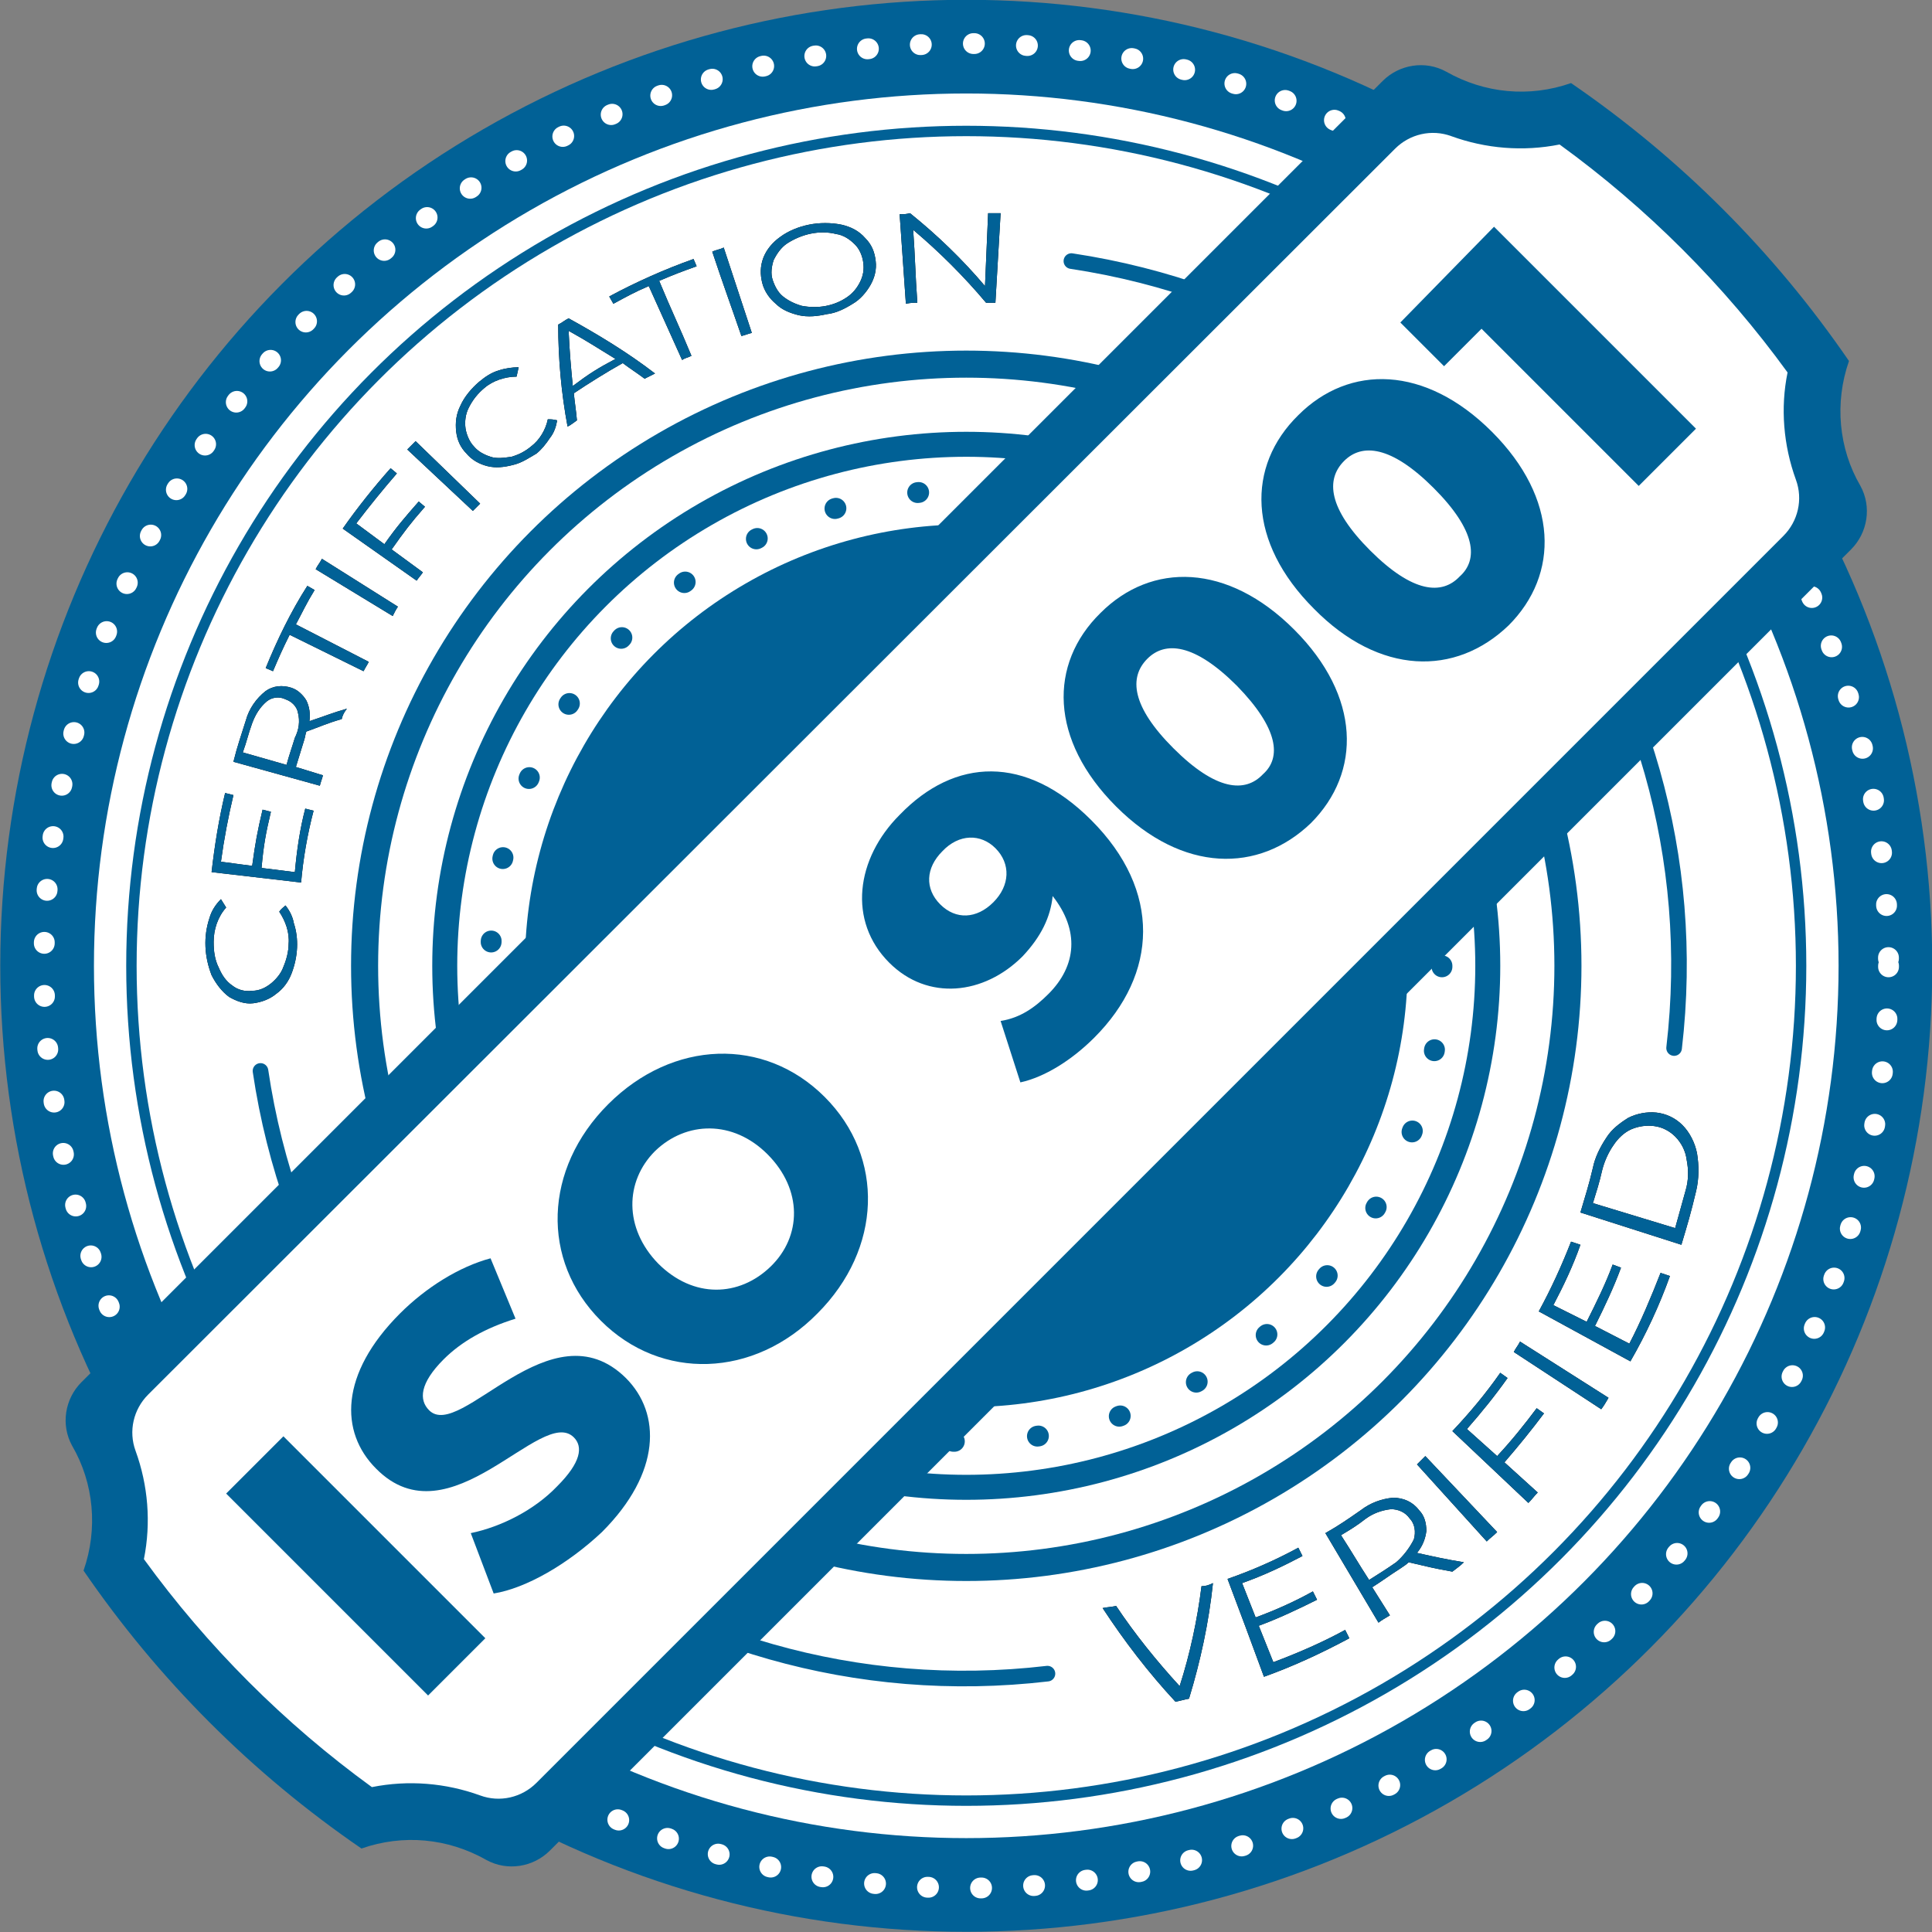 <?xml version="1.0" encoding="utf-8"?>
<!-- Generator: Adobe Illustrator 25.2.3, SVG Export Plug-In . SVG Version: 6.00 Build 0)  -->
<svg version="1.1" id="Capa_1" xmlns="http://www.w3.org/2000/svg" xmlns:xlink="http://www.w3.org/1999/xlink" x="0px" y="0px"
	 viewBox="0 0 185.6 185.6" style="enable-background:new 0 0 185.6 185.6;" xml:space="preserve">
<rect x="0" y="0" width="185.6" height="185.6" fill="#808080" stroke="none"/>
<style type="text/css">
	.st0{fill:#016196;}
	.st1{fill:#FFFFFF;}
	.st2{fill:none;stroke:#FFFFFF;stroke-width:2;stroke-linecap:round;stroke-linejoin:round;stroke-dasharray:0.1,5;}
	.st3{fill:none;stroke:#016196;stroke-miterlimit:10;}
	.st4{fill:none;stroke:#016196;stroke-width:1.5;stroke-linecap:round;stroke-linejoin:round;}
	
		.st5{fill:none;stroke:#016196;stroke-width:2.001;stroke-linecap:round;stroke-linejoin:round;stroke-miterlimit:4.002;stroke-dasharray:0.1,8.003;}
	.st6{enable-background:new    ;}
</style>
<g id="Grupo_54566" transform="translate(-701.975 -287.319)">
	<g id="Grupo_54564">
		<g id="Grupo_54553">
			<circle id="Elipse_4280" class="st0" cx="794.8" cy="380.1" r="92.8"/>
			<circle id="Elipse_4281" class="st1" cx="794.8" cy="380.1" r="83.8"/>
			<circle id="Elipse_4282" class="st2" cx="794.8" cy="380.1" r="88.6"/>
			<circle id="Elipse_4283" class="st3" cx="794.8" cy="380.1" r="80.2"/>
			<g id="Grupo_54551">
				<path id="Trazado_101628" class="st4" d="M862.8,388c4.3-36.7-21.4-70.1-57.9-75.6"/>
				<path id="Trazado_101629" class="st4" d="M727,390.2c5.4,36.5,38.9,62.2,75.6,57.9"/>
			</g>
			<g id="Grupo_54552">
				<circle id="Elipse_4284" class="st0" cx="794.8" cy="380.1" r="59.1"/>
				<circle id="Elipse_4285" class="st1" cx="794.8" cy="380.1" r="56.5"/>
				<circle id="Elipse_4286" class="st0" cx="794.8" cy="380.1" r="51.3"/>
				<circle id="Elipse_4287" class="st1" cx="794.8" cy="380.1" r="48.9"/>
				<circle id="Elipse_4288" class="st5" cx="794.8" cy="380.1" r="45.7"/>
				<circle id="Elipse_4289" class="st0" cx="794.8" cy="380.1" r="42.4"/>
			</g>
		</g>
		<g id="Grupo_54558">
			<g id="Grupo_54555">
				<g id="Grupo_54554">
					<path id="Trazado_101630" d="M730,380.8c-0.3,0.8-0.8,1.5-1.5,2c-0.6,0.5-1.4,0.8-2.2,0.9c-0.8,0.1-1.6-0.2-2.3-0.6
						c-0.7-0.5-1.3-1.3-1.7-2.1c-0.7-1.8-0.8-3.7-0.2-5.5c0.2-0.7,0.6-1.3,1.1-1.8c0.2,0.3,0.3,0.5,0.5,0.8
						c-0.8,0.9-1.2,2.1-1.2,3.3c0,0.9,0.1,1.7,0.5,2.5c0.3,0.7,0.7,1.3,1.3,1.7c0.5,0.4,1.2,0.6,1.9,0.5c0.7,0,1.3-0.3,1.8-0.7
						c0.5-0.4,1-1,1.2-1.6c0.3-0.7,0.5-1.5,0.5-2.2c0.1-1.1-0.3-2.2-0.9-3.1c0.2-0.3,0.4-0.4,0.6-0.6c0.4,0.5,0.7,1.1,0.8,1.7
						C730.7,377.5,730.6,379.2,730,380.8L730,380.8z"/>
					<path id="Trazado_101631" d="M731.3,365l0.8,0.2c-0.6,2.3-1,4.6-1.2,6.9l-8.6-1c0.3-2.6,0.7-5.1,1.3-7.6l0.8,0.2
						c-0.5,2.1-0.9,4.2-1.2,6.4l3,0.4c0.3-2.2,0.5-3.3,1-5.4l0.8,0.2c-0.5,2.1-0.7,3.2-0.9,5.4l3.2,0.4
						C730.5,368.9,730.8,366.9,731.3,365z"/>
					<path id="Trazado_101632" d="M734.8,356.4c-1.4,0.4-2,0.7-3.4,1.2c-0.1,0.3-0.1,0.5-0.2,0.8c-0.3,1-0.5,1.6-0.8,2.6l2.6,0.8
						c-0.1,0.4-0.2,0.6-0.3,1l-8.3-2.3c0.4-1.6,0.7-2.4,1.2-4c0.3-1.1,1-2.1,1.9-2.8c0.7-0.5,1.6-0.6,2.5-0.3
						c0.6,0.2,1.1,0.7,1.4,1.2c0.3,0.6,0.4,1.3,0.3,2c1.5-0.5,2.2-0.8,3.6-1.2C735,355.8,734.9,356,734.8,356.4z M730.6,355.8
						c-0.1-0.6-0.6-1.1-1.2-1.3c-0.6-0.3-1.3-0.2-1.8,0.2c-0.7,0.6-1.1,1.3-1.4,2.1c-0.4,1.1-0.5,1.7-0.9,2.8l4.2,1.2
						c0.3-1.1,0.5-1.6,0.8-2.6C730.7,357.4,730.8,356.6,730.6,355.8z"/>
					<path id="Trazado_101633" d="M729.8,348.3c-0.7,1.4-1,2.1-1.6,3.5l-0.7-0.3c1.1-2.7,2.4-5.4,4-7.9l0.7,0.4
						c-0.8,1.3-1.1,2-1.8,3.3l7,3.6c-0.2,0.4-0.3,0.5-0.5,0.9L729.8,348.3z"/>
					<path id="Trazado_101634" d="M732.3,342c0.2-0.4,0.4-0.6,0.6-1l7.3,4.6c-0.2,0.3-0.3,0.5-0.5,0.9L732.3,342z"/>
					<path id="Trazado_101635" d="M736.2,337.6l2.7,2c1.2-1.7,1.9-2.5,3.3-4.1l0.6,0.5c-1.4,1.6-2,2.4-3.2,4.1l3,2.2
						c-0.2,0.3-0.4,0.5-0.6,0.8l-7.1-5c1.4-2,3-4,4.6-5.8l0.6,0.5C738.8,334.3,737.5,335.9,736.2,337.6z"/>
					<path id="Trazado_101636" d="M741.1,330.5c0.3-0.3,0.5-0.5,0.8-0.8l6.2,6c-0.3,0.3-0.4,0.4-0.7,0.7L741.1,330.5z"/>
					<path id="Trazado_101637" d="M751.2,332c-0.8,0.2-1.6,0.3-2.4,0.1c-0.8-0.2-1.5-0.6-2-1.2c-0.6-0.6-0.9-1.3-1-2.1
						c-0.1-0.9,0-1.7,0.4-2.5c0.4-0.9,1.1-1.7,1.8-2.3c0.6-0.5,1.2-0.9,1.9-1.1c0.6-0.2,1.3-0.3,1.9-0.3c-0.1,0.4-0.1,0.5-0.2,0.9
						c-1.1,0-2.3,0.4-3.1,1.1c-0.6,0.5-1.1,1.1-1.5,1.9c-0.3,0.6-0.4,1.3-0.3,2c0.1,0.6,0.4,1.3,0.8,1.7c0.4,0.5,1,0.8,1.6,1
						c0.6,0.2,1.3,0.1,2,0c0.7-0.2,1.3-0.5,1.9-1c0.8-0.6,1.4-1.6,1.6-2.6c0.3,0,0.5,0,0.9,0.1c-0.1,0.6-0.3,1.2-0.7,1.7
						c-0.4,0.6-0.8,1.1-1.3,1.5C752.8,331.3,752.1,331.8,751.2,332z"/>
					<path id="Trazado_101638" d="M761.8,322.2c-1.6,0.9-3.2,1.9-4.7,2.9c0.1,1,0.2,1.5,0.3,2.6c-0.3,0.2-0.5,0.4-0.9,0.6
						c-0.6-3.2-0.9-6.5-0.9-9.8c0.4-0.2,0.6-0.4,1-0.6c2.9,1.6,5.7,3.3,8.3,5.3c-0.4,0.2-0.6,0.3-1,0.5
						C763.1,323.1,762.6,322.8,761.8,322.2z M761.1,321.8c-1.8-1.1-2.7-1.7-4.5-2.7c0.1,2.1,0.2,3.2,0.4,5.3
						C758.6,323.2,759.4,322.7,761.1,321.8L761.1,321.8z"/>
					<path id="Trazado_101639" d="M764.3,314.8c-1.4,0.6-2.1,1-3.4,1.7l-0.4-0.7c2.6-1.4,5.3-2.6,8.1-3.6l0.3,0.7
						c-1.4,0.5-2.2,0.8-3.6,1.4c1.2,2.9,1.9,4.3,3.1,7.2c-0.4,0.2-0.6,0.2-0.9,0.4L764.3,314.8z"/>
					<path id="Trazado_101640" d="M770.4,311.5c0.4-0.2,0.7-0.2,1.1-0.4c1.1,3.3,1.6,4.9,2.7,8.2c-0.4,0.1-0.6,0.2-1,0.3
						C772.1,316.4,771.5,314.8,770.4,311.5z"/>
					<path id="Trazado_101641" d="M778.7,317.6c-0.8-0.2-1.6-0.5-2.2-1.1c-0.6-0.5-1.1-1.2-1.3-2c-0.2-0.8-0.2-1.6,0.1-2.4
						c0.3-0.8,0.9-1.5,1.6-2c0.8-0.6,1.8-1,2.8-1.2c1-0.2,2.1-0.2,3.1,0c0.9,0.2,1.7,0.6,2.3,1.3c0.6,0.6,0.9,1.3,1,2.2
						c0.1,0.8-0.1,1.6-0.5,2.3c-0.4,0.7-1,1.4-1.7,1.8c-0.8,0.5-1.6,0.9-2.5,1C780.5,317.7,779.6,317.8,778.7,317.6z M783.3,315.9
						c0.6-0.4,1-0.9,1.3-1.5c0.3-0.6,0.4-1.2,0.3-1.9c-0.1-0.7-0.4-1.3-0.8-1.7c-0.5-0.5-1.1-0.9-1.8-1c-1.6-0.4-3.3,0-4.7,0.9
						c-0.6,0.4-1,1-1.3,1.6c-0.2,0.6-0.3,1.3-0.1,1.9c0.2,0.6,0.5,1.2,1,1.6c0.5,0.4,1.1,0.7,1.8,0.9
						C780.6,317,782.1,316.7,783.3,315.9L783.3,315.9z"/>
					<path id="Trazado_101642" d="M798.1,307.8c-0.2,3.5-0.3,5.2-0.5,8.6c-0.4,0-0.5,0-0.9,0c-2.1-2.5-4.5-4.9-7-7
						c0.2,2.8,0.2,4.2,0.4,7c-0.4,0-0.6,0-1.1,0.1l-0.6-8.6c0.4,0,0.6,0,1-0.1c2.6,2.1,5,4.4,7.2,7l0.3-7
						C797.3,307.8,797.6,307.8,798.1,307.8z"/>
				</g>
			</g>
			<g id="Grupo_54557">
				<g id="Grupo_54556">
					<path id="Trazado_101643" class="st0" d="M730,380.8c-0.3,0.8-0.8,1.5-1.5,2c-0.6,0.5-1.4,0.8-2.2,0.9
						c-0.8,0.1-1.6-0.2-2.3-0.6c-0.7-0.5-1.3-1.3-1.7-2.1c-0.7-1.8-0.8-3.7-0.2-5.5c0.2-0.7,0.6-1.3,1.1-1.8
						c0.2,0.3,0.3,0.5,0.5,0.8c-0.8,0.9-1.2,2.1-1.2,3.3c0,0.9,0.1,1.7,0.5,2.5c0.3,0.7,0.7,1.3,1.3,1.7c0.5,0.4,1.2,0.6,1.9,0.5
						c0.7,0,1.3-0.3,1.8-0.7c0.5-0.4,1-1,1.2-1.6c0.3-0.7,0.5-1.5,0.5-2.2c0.1-1.1-0.3-2.2-0.9-3.1c0.2-0.3,0.4-0.4,0.6-0.6
						c0.4,0.5,0.7,1.1,0.8,1.7C730.7,377.5,730.6,379.2,730,380.8L730,380.8z"/>
					<path id="Trazado_101644" class="st0" d="M731.3,365l0.8,0.2c-0.6,2.3-1,4.6-1.2,6.9l-8.6-1c0.3-2.6,0.7-5.1,1.3-7.6l0.8,0.2
						c-0.5,2.1-0.9,4.2-1.2,6.4l3,0.4c0.3-2.2,0.5-3.3,1-5.4l0.8,0.2c-0.5,2.1-0.7,3.2-0.9,5.4l3.2,0.4
						C730.5,368.9,730.8,366.9,731.3,365z"/>
					<path id="Trazado_101645" class="st0" d="M734.8,356.4c-1.4,0.4-2,0.7-3.4,1.2c-0.1,0.3-0.1,0.5-0.2,0.8
						c-0.3,1-0.5,1.6-0.8,2.6l2.6,0.8c-0.1,0.4-0.2,0.6-0.3,1l-8.3-2.3c0.4-1.6,0.7-2.4,1.2-4c0.3-1.1,1-2.1,1.9-2.8
						c0.7-0.5,1.6-0.6,2.5-0.3c0.6,0.2,1.1,0.7,1.4,1.2c0.3,0.6,0.4,1.3,0.3,2c1.5-0.5,2.2-0.8,3.6-1.2
						C735,355.8,734.9,356,734.8,356.4z M730.6,355.8c-0.1-0.6-0.6-1.1-1.2-1.3c-0.6-0.3-1.3-0.2-1.8,0.2c-0.7,0.6-1.1,1.3-1.4,2.1
						c-0.4,1.1-0.5,1.7-0.9,2.8l4.2,1.2c0.3-1.1,0.5-1.6,0.8-2.6C730.7,357.4,730.8,356.6,730.6,355.8z"/>
					<path id="Trazado_101646" class="st0" d="M729.8,348.3c-0.7,1.4-1,2.1-1.6,3.5l-0.7-0.3c1.1-2.7,2.4-5.4,4-7.9l0.7,0.4
						c-0.8,1.3-1.1,2-1.8,3.3l7,3.6c-0.2,0.4-0.3,0.5-0.5,0.9L729.8,348.3z"/>
					<path id="Trazado_101647" class="st0" d="M732.3,342c0.2-0.4,0.4-0.6,0.6-1l7.3,4.6c-0.2,0.3-0.3,0.5-0.5,0.9L732.3,342z"/>
					<path id="Trazado_101648" class="st0" d="M736.2,337.6l2.7,2c1.2-1.7,1.9-2.5,3.3-4.1l0.6,0.5c-1.4,1.6-2,2.4-3.2,4.1l3,2.2
						c-0.2,0.3-0.4,0.5-0.6,0.8l-7.1-5c1.4-2,3-4,4.6-5.8l0.6,0.5C738.8,334.3,737.5,335.9,736.2,337.6z"/>
					<path id="Trazado_101649" class="st0" d="M741.1,330.5c0.3-0.3,0.5-0.5,0.8-0.8l6.2,6c-0.3,0.3-0.4,0.4-0.7,0.7L741.1,330.5z"
						/>
					<path id="Trazado_101650" class="st0" d="M751.2,332c-0.8,0.2-1.6,0.3-2.4,0.1c-0.8-0.2-1.5-0.6-2-1.2c-0.6-0.6-0.9-1.3-1-2.1
						c-0.1-0.9,0-1.7,0.4-2.5c0.4-0.9,1.1-1.7,1.8-2.3c0.6-0.5,1.2-0.9,1.9-1.1c0.6-0.2,1.3-0.3,1.9-0.3c-0.1,0.4-0.1,0.5-0.2,0.9
						c-1.1,0-2.3,0.4-3.1,1.1c-0.6,0.5-1.1,1.1-1.5,1.9c-0.3,0.6-0.4,1.3-0.3,2c0.1,0.6,0.4,1.3,0.8,1.7c0.4,0.5,1,0.8,1.6,1
						c0.6,0.2,1.3,0.1,2,0c0.7-0.2,1.3-0.5,1.9-1c0.8-0.6,1.4-1.6,1.6-2.6c0.3,0,0.5,0,0.9,0.1c-0.1,0.6-0.3,1.2-0.7,1.7
						c-0.4,0.6-0.8,1.1-1.3,1.5C752.8,331.3,752.1,331.8,751.2,332z"/>
					<path id="Trazado_101651" class="st0" d="M761.8,322.2c-1.6,0.9-3.2,1.9-4.7,2.9c0.1,1,0.2,1.5,0.3,2.6
						c-0.3,0.2-0.5,0.4-0.9,0.6c-0.6-3.2-0.9-6.5-0.9-9.8c0.4-0.2,0.6-0.4,1-0.6c2.9,1.6,5.7,3.3,8.3,5.3c-0.4,0.2-0.6,0.3-1,0.5
						C763.1,323.1,762.6,322.8,761.8,322.2z M761.1,321.8c-1.8-1.1-2.7-1.7-4.5-2.7c0.1,2.1,0.2,3.2,0.4,5.3
						C758.6,323.2,759.4,322.7,761.1,321.8L761.1,321.8z"/>
					<path id="Trazado_101652" class="st0" d="M764.3,314.8c-1.4,0.6-2.1,1-3.4,1.7l-0.4-0.7c2.6-1.4,5.3-2.6,8.1-3.6l0.3,0.7
						c-1.4,0.5-2.2,0.8-3.6,1.4c1.2,2.9,1.9,4.3,3.1,7.2c-0.4,0.2-0.6,0.2-0.9,0.4L764.3,314.8z"/>
					<path id="Trazado_101653" class="st0" d="M770.4,311.5c0.4-0.2,0.7-0.2,1.1-0.4c1.1,3.3,1.6,4.9,2.7,8.2
						c-0.4,0.1-0.6,0.2-1,0.3C772.1,316.4,771.5,314.8,770.4,311.5z"/>
					<path id="Trazado_101654" class="st0" d="M778.7,317.6c-0.8-0.2-1.6-0.5-2.2-1.1c-0.6-0.5-1.1-1.2-1.3-2
						c-0.2-0.8-0.2-1.6,0.1-2.4c0.3-0.8,0.9-1.5,1.6-2c0.8-0.6,1.8-1,2.8-1.2c1-0.2,2.1-0.2,3.1,0c0.9,0.2,1.7,0.6,2.3,1.3
						c0.6,0.6,0.9,1.3,1,2.2c0.1,0.8-0.1,1.6-0.5,2.3c-0.4,0.7-1,1.4-1.7,1.8c-0.8,0.5-1.6,0.9-2.5,1
						C780.5,317.7,779.6,317.8,778.7,317.6z M783.3,315.9c0.6-0.4,1-0.9,1.3-1.5c0.3-0.6,0.4-1.2,0.3-1.9c-0.1-0.7-0.4-1.3-0.8-1.7
						c-0.5-0.5-1.1-0.9-1.8-1c-1.6-0.4-3.3,0-4.7,0.9c-0.6,0.4-1,1-1.3,1.6c-0.2,0.6-0.3,1.3-0.1,1.9c0.2,0.6,0.5,1.2,1,1.6
						c0.5,0.4,1.1,0.7,1.8,0.9C780.6,317,782.1,316.7,783.3,315.9L783.3,315.9z"/>
					<path id="Trazado_101655" class="st0" d="M798.1,307.8c-0.2,3.5-0.3,5.2-0.5,8.6c-0.4,0-0.5,0-0.9,0c-2.1-2.5-4.5-4.9-7-7
						c0.2,2.8,0.2,4.2,0.4,7c-0.4,0-0.6,0-1.1,0.1l-0.6-8.6c0.4,0,0.6,0,1-0.1c2.6,2.1,5,4.4,7.2,7l0.3-7
						C797.3,307.8,797.6,307.8,798.1,307.8z"/>
				</g>
			</g>
		</g>
		<g id="Grupo_54563">
			<g id="Grupo_54560">
				<g id="Grupo_54559">
					<path id="Trazado_101656" d="M818.5,439.4c-0.4,3.8-1.2,7.5-2.3,11.1c-0.5,0.1-0.8,0.2-1.3,0.3c-2.6-2.8-4.9-5.8-7-9
						c0.5-0.1,0.8-0.1,1.3-0.2c1.8,2.7,3.9,5.3,6.1,7.7c1-3.1,1.7-6.4,2.1-9.6C817.8,439.7,818.1,439.6,818.5,439.4z"/>
					<path id="Trazado_101657" d="M831.2,443.9l0.4,0.8c-2.6,1.4-5.4,2.7-8.2,3.7c-1.4-3.8-2.1-5.7-3.5-9.4c2.3-0.8,4.6-1.8,6.8-3
						l0.4,0.8c-1.9,1-3.8,1.9-5.8,2.6c0.5,1.3,0.8,2,1.3,3.3c1.9-0.7,3.7-1.5,5.5-2.5l0.4,0.8c-1.8,0.9-3.7,1.8-5.6,2.5l1.4,3.5
						C826.7,446.1,829,445.1,831.2,443.9z"/>
					<path id="Trazado_101658" d="M841.5,438.3c-1.7-0.3-2.5-0.5-4.2-0.9c-0.2,0.2-0.5,0.4-0.8,0.6c-1.1,0.7-1.6,1.1-2.7,1.8
						c0.7,1.1,1,1.6,1.7,2.7c-0.5,0.3-0.7,0.4-1.1,0.7l-5.1-8.6c1.4-0.8,2.1-1.3,3.4-2.2c0.9-0.7,2-1.1,3.1-1.2c1,0,1.9,0.4,2.5,1.2
						c0.5,0.5,0.7,1.2,0.7,2c-0.1,0.8-0.4,1.5-0.9,2.1c1.8,0.4,2.7,0.6,4.5,0.9C842.2,437.8,842,437.9,841.5,438.3z M837.8,435.2
						c0.2-0.7,0.1-1.5-0.4-2c-0.4-0.6-1.1-0.9-1.8-0.9c-0.9,0.1-1.7,0.4-2.4,0.9c-0.9,0.7-1.4,1-2.4,1.6c1.1,1.7,1.6,2.6,2.7,4.3
						c1.1-0.7,1.6-1,2.6-1.7C836.8,436.8,837.4,436,837.8,435.2L837.8,435.2z"/>
					<path id="Trazado_101659" d="M838.1,428c0.3-0.3,0.5-0.5,0.8-0.8l6.9,7.3c-0.4,0.4-0.6,0.5-1,0.9L838.1,428z"/>
					<path id="Trazado_101660" d="M842.9,424.6l2.9,2.6c1.4-1.5,2.6-3,3.8-4.6l0.7,0.5c-1.2,1.6-2.5,3.2-3.8,4.7l3.2,2.9
						c-0.4,0.4-0.5,0.6-0.9,1l-7.3-6.9c1.7-1.8,3.2-3.6,4.6-5.6l0.7,0.5C845.6,421.4,844.3,423,842.9,424.6z"/>
					<path id="Trazado_101661" d="M847.4,417.2c0.2-0.4,0.4-0.6,0.6-1l8.5,5.4c-0.3,0.5-0.4,0.7-0.7,1.1L847.4,417.2z"/>
					<path id="Trazado_101662" d="M861.5,409.6l0.9,0.3c-1,2.8-2.3,5.6-3.8,8.2l-8.8-4.8c1.2-2.2,2.2-4.4,3.1-6.7l0.9,0.3
						c-0.7,2-1.6,3.9-2.6,5.8l3.2,1.6c0.9-1.8,1.8-3.6,2.5-5.5l0.8,0.3c-0.7,1.9-1.6,3.8-2.5,5.6l3.3,1.7
						C859.6,414.3,860.6,411.9,861.5,409.6z"/>
					<path id="Trazado_101663" d="M853.8,403.8c0.5-1.7,0.8-2.6,1.2-4.3c0.2-1,0.7-2,1.3-2.9c0.5-0.8,1.3-1.4,2.1-1.9
						c0.8-0.4,1.8-0.6,2.7-0.5c0.9,0.1,1.8,0.5,2.5,1.2c0.7,0.7,1.2,1.7,1.4,2.7c0.2,1.2,0.2,2.5-0.1,3.7c-0.5,2.1-0.8,3.1-1.4,5.1
						L853.8,403.8z M863.9,401.7c0.3-1,0.3-2,0.1-3c-0.1-0.8-0.5-1.6-1.1-2.2c-0.5-0.5-1.2-0.9-2-1c-0.7-0.1-1.5,0-2.2,0.3
						c-0.7,0.3-1.3,0.9-1.7,1.5c-0.5,0.7-0.9,1.6-1.1,2.4c-0.3,1.3-0.5,1.9-0.9,3.2l7.9,2.4C863.3,403.9,863.5,403.1,863.9,401.7
						L863.9,401.7z"/>
				</g>
			</g>
			<g id="Grupo_54562">
				<g id="Grupo_54561">
					<path id="Trazado_101664" class="st0" d="M818.5,439.4c-0.4,3.8-1.2,7.5-2.3,11.1c-0.5,0.1-0.8,0.2-1.3,0.3
						c-2.6-2.8-4.9-5.8-7-9c0.5-0.1,0.8-0.1,1.3-0.2c1.8,2.7,3.9,5.3,6.1,7.7c1-3.1,1.7-6.4,2.1-9.6
						C817.8,439.7,818.1,439.6,818.5,439.4z"/>
					<path id="Trazado_101665" class="st0" d="M831.2,443.9l0.4,0.8c-2.6,1.4-5.4,2.7-8.2,3.7c-1.4-3.8-2.1-5.7-3.5-9.4
						c2.3-0.8,4.6-1.8,6.8-3l0.4,0.8c-1.9,1-3.8,1.9-5.8,2.6c0.5,1.3,0.8,2,1.3,3.3c1.9-0.7,3.7-1.5,5.5-2.5l0.4,0.8
						c-1.8,0.9-3.7,1.8-5.6,2.5l1.4,3.5C826.7,446.1,829,445.1,831.2,443.9z"/>
					<path id="Trazado_101666" class="st0" d="M841.5,438.3c-1.7-0.3-2.5-0.5-4.2-0.9c-0.2,0.2-0.5,0.4-0.8,0.6
						c-1.1,0.7-1.6,1.1-2.7,1.8c0.7,1.1,1,1.6,1.7,2.7c-0.5,0.3-0.7,0.4-1.1,0.7l-5.1-8.6c1.4-0.8,2.1-1.3,3.4-2.2
						c0.9-0.7,2-1.1,3.1-1.2c1,0,1.9,0.4,2.5,1.2c0.5,0.5,0.7,1.2,0.7,2c-0.1,0.8-0.4,1.5-0.9,2.1c1.8,0.4,2.7,0.6,4.5,0.9
						C842.2,437.8,842,437.9,841.5,438.3z M837.8,435.2c0.2-0.7,0.1-1.5-0.4-2c-0.4-0.6-1.1-0.9-1.8-0.9c-0.9,0.1-1.7,0.4-2.4,0.9
						c-0.9,0.7-1.4,1-2.4,1.6c1.1,1.7,1.6,2.6,2.7,4.3c1.1-0.7,1.6-1,2.6-1.7C836.8,436.8,837.4,436,837.8,435.2L837.8,435.2z"/>
					<path id="Trazado_101667" class="st0" d="M838.1,428c0.3-0.3,0.5-0.5,0.8-0.8l6.9,7.3c-0.4,0.4-0.6,0.5-1,0.9L838.1,428z"/>
					<path id="Trazado_101668" class="st0" d="M842.9,424.6l2.9,2.6c1.4-1.5,2.6-3,3.8-4.6l0.7,0.5c-1.2,1.6-2.5,3.2-3.8,4.7
						l3.2,2.9c-0.4,0.4-0.5,0.6-0.9,1l-7.3-6.9c1.7-1.8,3.2-3.6,4.6-5.6l0.7,0.5C845.6,421.4,844.3,423,842.9,424.6z"/>
					<path id="Trazado_101669" class="st0" d="M847.4,417.2c0.2-0.4,0.4-0.6,0.6-1l8.5,5.4c-0.3,0.5-0.4,0.7-0.7,1.1L847.4,417.2z"
						/>
					<path id="Trazado_101670" class="st0" d="M861.5,409.6l0.9,0.3c-1,2.8-2.3,5.6-3.8,8.2l-8.8-4.8c1.2-2.2,2.2-4.4,3.1-6.7
						l0.9,0.3c-0.7,2-1.6,3.9-2.6,5.8l3.2,1.6c0.9-1.8,1.8-3.6,2.5-5.5l0.8,0.3c-0.7,1.9-1.6,3.8-2.5,5.6l3.3,1.7
						C859.6,414.3,860.6,411.9,861.5,409.6z"/>
					<path id="Trazado_101671" class="st0" d="M853.8,403.8c0.5-1.7,0.8-2.6,1.2-4.3c0.2-1,0.7-2,1.3-2.9c0.5-0.8,1.3-1.4,2.1-1.9
						c0.8-0.4,1.8-0.6,2.7-0.5c0.9,0.1,1.8,0.5,2.5,1.2c0.7,0.7,1.2,1.7,1.4,2.7c0.2,1.2,0.2,2.5-0.1,3.7c-0.5,2.1-0.8,3.1-1.4,5.1
						L853.8,403.8z M863.9,401.7c0.3-1,0.3-2,0.1-3c-0.1-0.8-0.5-1.6-1.1-2.2c-0.5-0.5-1.2-0.9-2-1c-0.7-0.1-1.5,0-2.2,0.3
						c-0.7,0.3-1.3,0.9-1.7,1.5c-0.5,0.7-0.9,1.6-1.1,2.4c-0.3,1.3-0.5,1.9-0.9,3.2l7.9,2.4C863.3,403.9,863.5,403.1,863.9,401.7
						L863.9,401.7z"/>
				</g>
			</g>
		</g>
	</g>
	<g id="Grupo_54565">
		<path id="Trazado_101672" class="st0" d="M834.8,295.1l-125,125c-1.6,1.6-2,4.1-0.9,6.1c2.1,3.6,2.5,8,1.1,12
			c7.2,10.5,16.2,19.5,26.7,26.7c4-1.4,8.3-1,12,1.1c2,1.1,4.5,0.7,6.1-0.9l125-125c1.6-1.6,2-4.1,0.9-6.1c-2.1-3.6-2.5-8-1.1-12
			c-7.2-10.5-16.2-19.5-26.7-26.7c-4,1.4-8.3,1-12-1.1C838.9,293.1,836.4,293.5,834.8,295.1z"/>
		<path id="Trazado_101673" class="st1" d="M873.7,323.1c-6.1-8.4-13.5-15.8-21.9-21.9c-3.5,0.7-7.1,0.4-10.4-0.8
			c-1.9-0.7-4-0.2-5.4,1.2L716.2,421.3c-1.4,1.4-1.9,3.5-1.2,5.4c1.2,3.3,1.5,6.9,0.8,10.4c6.1,8.4,13.5,15.8,21.9,21.9
			c3.5-0.7,7.1-0.4,10.4,0.8c1.9,0.7,4,0.2,5.4-1.2l119.8-119.8c1.4-1.4,1.9-3.5,1.2-5.4C873.3,330.1,873,326.5,873.7,323.1z"/>
	</g>
	<g class="st6">
		<path class="st0" d="M723.7,430.8l5.5-5.5l19.4,19.4l-5.5,5.5L723.7,430.8z"/>
		<path class="st0" d="M749.4,440.4l-2.2-5.8c2.9-0.6,6.1-2.2,8.3-4.5c2.3-2.3,2.5-3.8,1.6-4.7c-3.1-3.1-11.9,10.2-19,3
			c-3.5-3.5-3.5-9.1,2.3-14.9c2.5-2.5,5.7-4.5,8.7-5.3l2.4,5.8c-2.9,0.9-5.2,2.2-6.9,3.9c-2.3,2.3-2.4,3.9-1.4,4.9
			c3,3,11.7-10.2,18.9-3.1c3.4,3.4,3.4,9.1-2.3,14.8C756.5,437.6,752.5,439.9,749.4,440.4z"/>
		<path class="st0" d="M759.7,414.2c-5.8-5.8-5.5-14.6,0.7-20.8c6.2-6.2,15-6.5,20.8-0.7c5.8,5.8,5.5,14.6-0.7,20.8
			C774.4,419.7,765.5,420,759.7,414.2z M775.7,398.2c-3.3-3.3-7.8-3.2-10.8-0.3c-2.9,2.9-3,7.4,0.3,10.8c3.4,3.4,7.8,3.2,10.8,0.3
			C779,406.1,779.1,401.6,775.7,398.2z"/>
		<path class="st0" d="M806.8,366.1c6.8,6.8,6.4,14.8,0.3,20.9c-2.2,2.2-4.8,3.8-7.1,4.3l-1.9-5.9c1.9-0.3,3.3-1.3,4.6-2.6
			c2.7-2.7,3-6.1,0.4-9.4c-0.2,2-1.1,3.9-2.9,5.8c-3.7,3.7-9.1,4.3-12.8,0.6c-4-4-3.2-10,1-14.2
			C793.7,360.1,800.5,359.8,806.8,366.1z M797.6,368.8c-1.4-1.4-3.5-1.4-5.1,0.3c-1.6,1.6-1.7,3.6-0.2,5.1c1.5,1.5,3.5,1.4,5.1-0.2
			C799,372.4,799.1,370.3,797.6,368.8z"/>
		<path class="st0" d="M809.2,364.8c-6.4-6.4-6.5-13.7-1.5-18.6c4.9-4.9,12.2-4.8,18.6,1.6c6.4,6.4,6.5,13.7,1.6,18.6
			C822.9,371.2,815.6,371.2,809.2,364.8z M820.8,353.2c-4.1-4.1-6.9-4.3-8.6-2.6c-1.8,1.8-1.5,4.6,2.5,8.6c4.1,4.1,6.9,4.3,8.6,2.5
			C825.1,360.1,824.8,357.3,820.8,353.2z"/>
		<path class="st0" d="M828.2,345.8c-6.4-6.4-6.5-13.7-1.5-18.6c4.9-4.9,12.2-4.8,18.6,1.6c6.4,6.4,6.5,13.7,1.6,18.6
			C841.8,352.3,834.5,352.2,828.2,345.8z M839.7,334.2c-4.1-4.1-6.9-4.3-8.6-2.6c-1.8,1.8-1.5,4.6,2.5,8.6c4.1,4.1,6.9,4.3,8.6,2.5
			C844,341.1,843.8,338.3,839.7,334.2z"/>
		<path class="st0" d="M845.5,309.1l19.4,19.4l-5.5,5.5l-15.1-15.1l-3.6,3.6l-4.2-4.2L845.5,309.1z"/>
	</g>
</g>
</svg>
